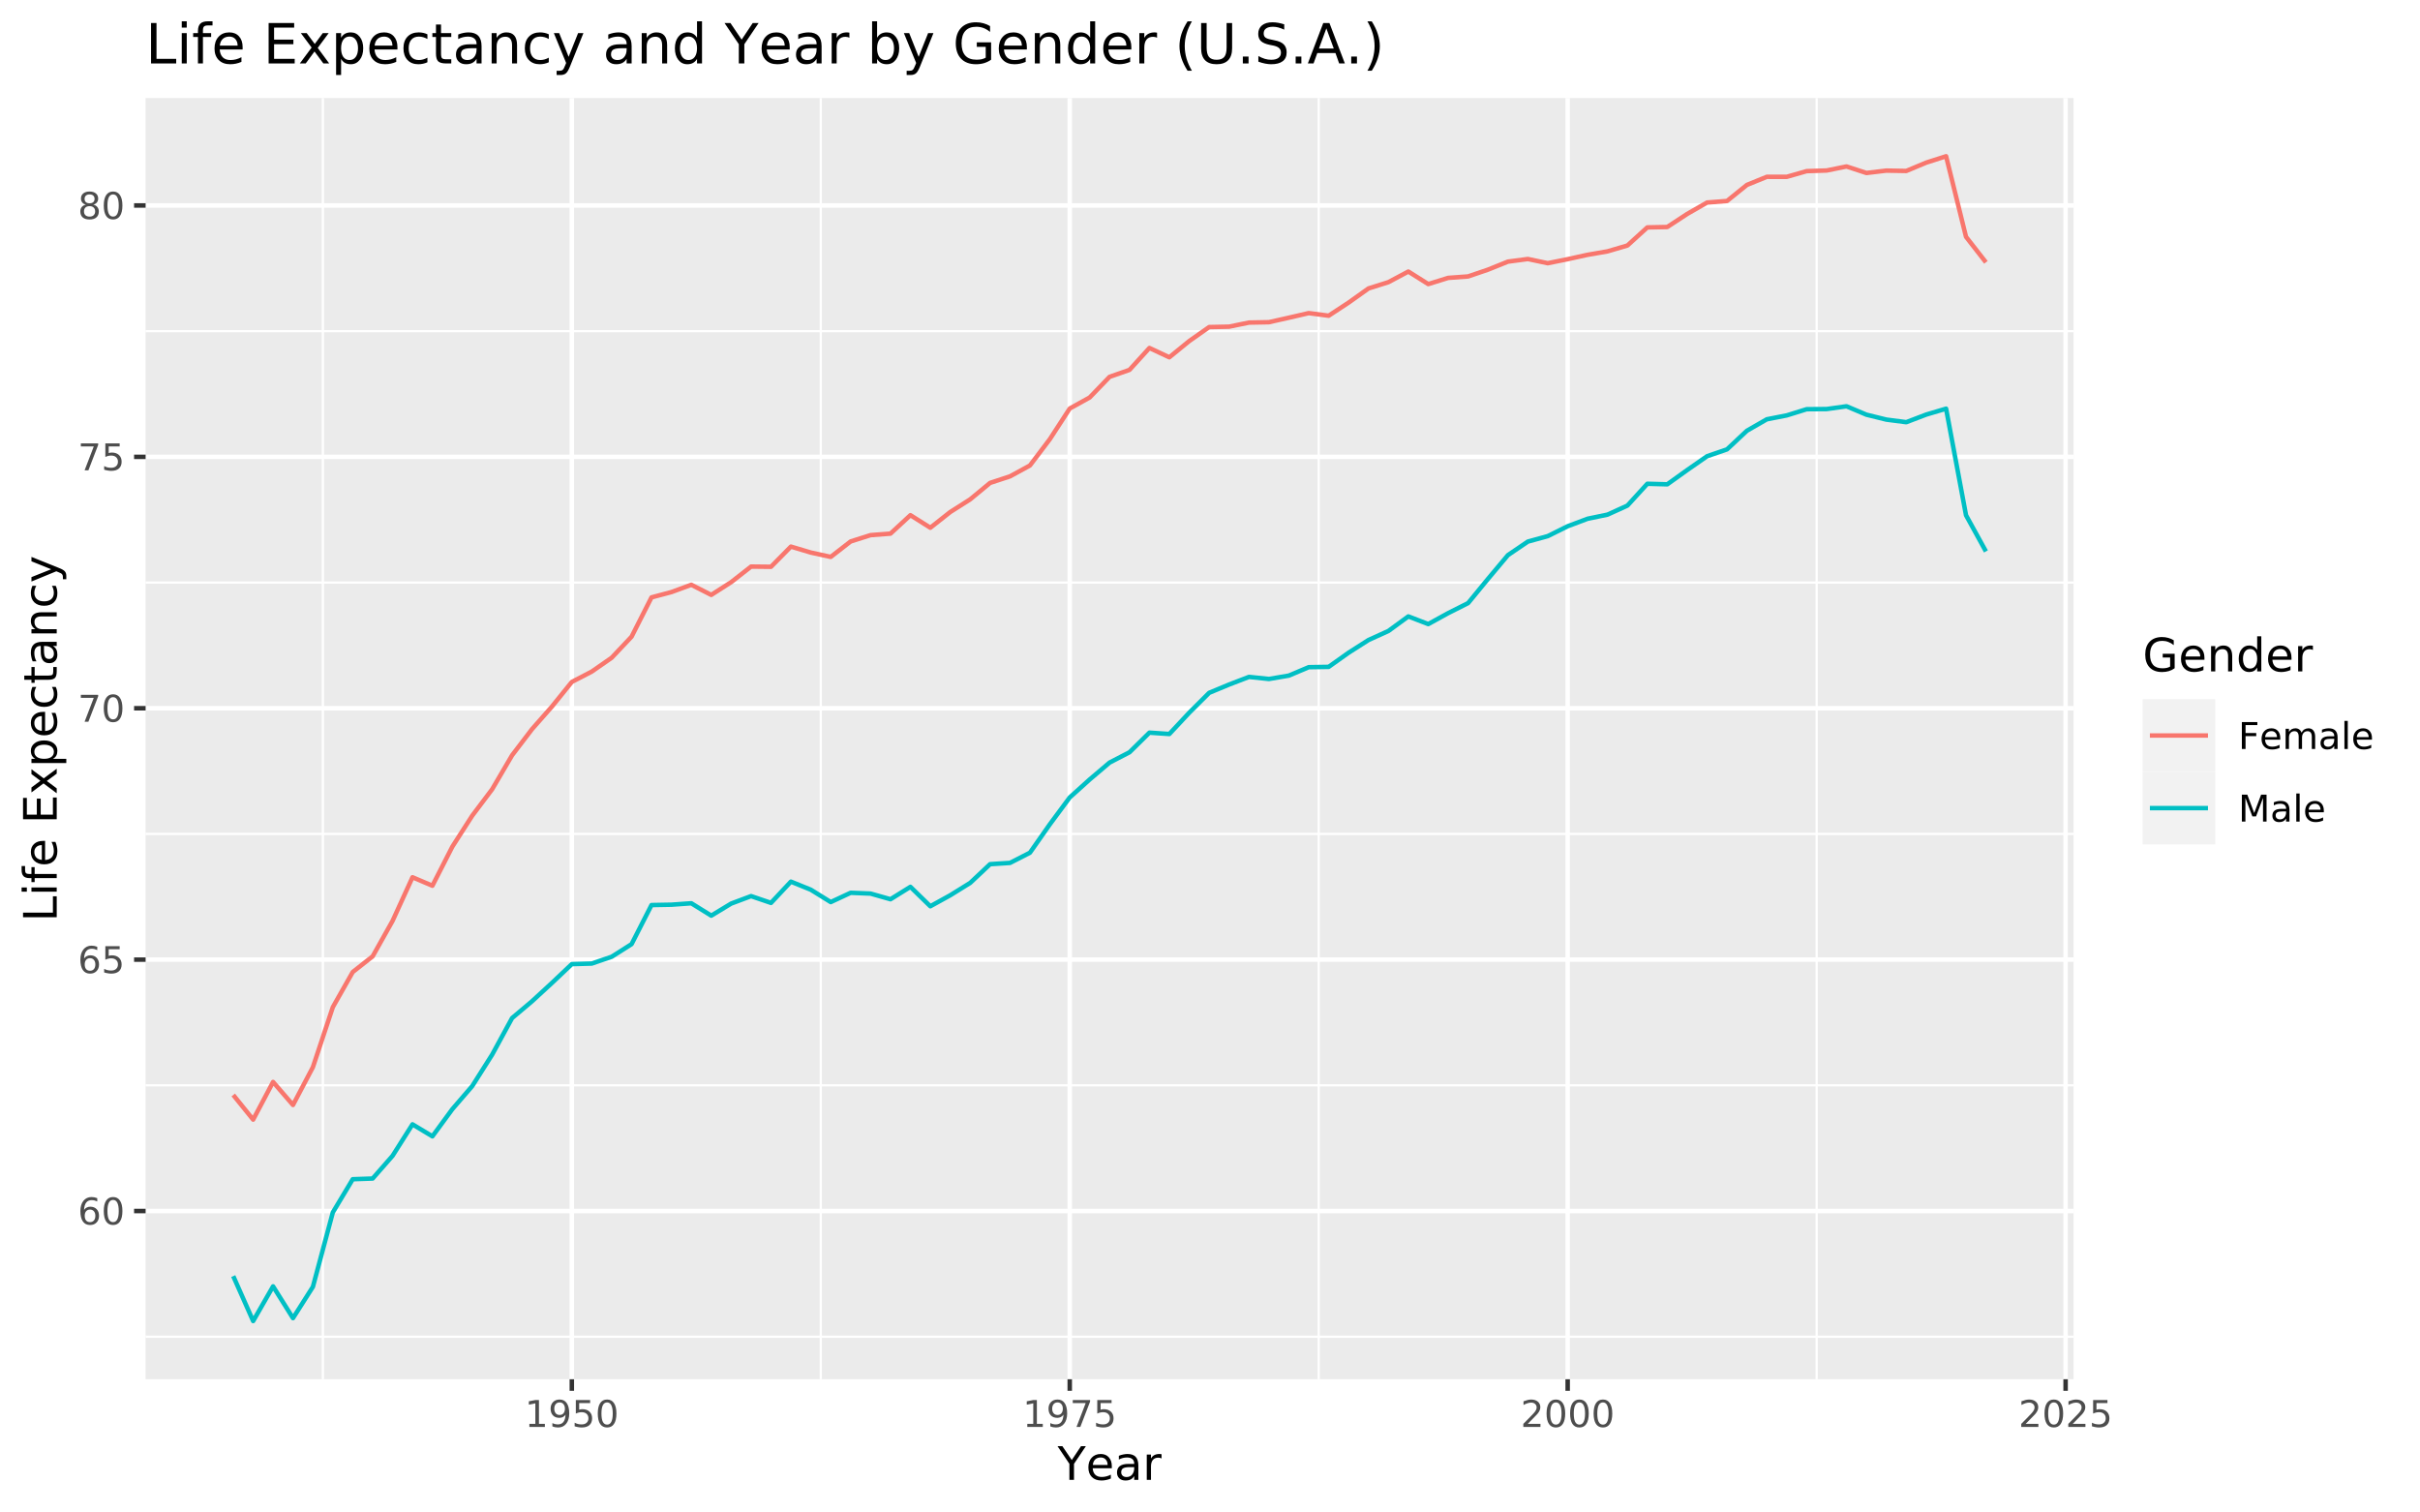<?xml version="1.0" encoding="UTF-8"?>
<svg xmlns="http://www.w3.org/2000/svg" xmlns:xlink="http://www.w3.org/1999/xlink" width="576pt" height="360pt" viewBox="0 0 576 360" version="1.1">
<defs>
<g>
<symbol overflow="visible" id="glyph0-0">
<path style="stroke:none;" d="M 0.438 1.562 L 0.438 -6.203 L 4.844 -6.203 L 4.844 1.562 Z M 0.938 1.062 L 4.344 1.062 L 4.344 -5.703 L 0.938 -5.703 Z M 0.938 1.062 "/>
</symbol>
<symbol overflow="visible" id="glyph0-1">
<path style="stroke:none;" d="M 2.906 -3.547 C 2.508 -3.547 2.195 -3.41 1.969 -3.141 C 1.75 -2.879 1.641 -2.52 1.641 -2.062 C 1.641 -1.594 1.75 -1.223 1.969 -0.953 C 2.195 -0.691 2.508 -0.562 2.906 -0.562 C 3.289 -0.562 3.598 -0.691 3.828 -0.953 C 4.055 -1.223 4.172 -1.594 4.172 -2.062 C 4.172 -2.52 4.055 -2.879 3.828 -3.141 C 3.598 -3.41 3.289 -3.547 2.906 -3.547 Z M 4.625 -6.266 L 4.625 -5.484 C 4.406 -5.586 4.188 -5.664 3.969 -5.719 C 3.75 -5.77 3.531 -5.797 3.312 -5.797 C 2.738 -5.797 2.301 -5.602 2 -5.219 C 1.695 -4.832 1.523 -4.25 1.484 -3.469 C 1.648 -3.719 1.859 -3.906 2.109 -4.031 C 2.367 -4.164 2.648 -4.234 2.953 -4.234 C 3.598 -4.234 4.109 -4.035 4.484 -3.641 C 4.859 -3.254 5.047 -2.727 5.047 -2.062 C 5.047 -1.395 4.848 -0.863 4.453 -0.469 C 4.066 -0.07 3.551 0.125 2.906 0.125 C 2.164 0.125 1.598 -0.156 1.203 -0.719 C 0.805 -1.289 0.609 -2.117 0.609 -3.203 C 0.609 -4.211 0.848 -5.02 1.328 -5.625 C 1.816 -6.227 2.461 -6.531 3.266 -6.531 C 3.484 -6.531 3.703 -6.508 3.922 -6.469 C 4.148 -6.426 4.383 -6.359 4.625 -6.266 Z M 4.625 -6.266 "/>
</symbol>
<symbol overflow="visible" id="glyph0-2">
<path style="stroke:none;" d="M 2.797 -5.844 C 2.348 -5.844 2.008 -5.617 1.781 -5.172 C 1.562 -4.734 1.453 -4.078 1.453 -3.203 C 1.453 -2.316 1.562 -1.656 1.781 -1.219 C 2.008 -0.781 2.348 -0.562 2.797 -0.562 C 3.242 -0.562 3.578 -0.781 3.797 -1.219 C 4.023 -1.656 4.141 -2.316 4.141 -3.203 C 4.141 -4.078 4.023 -4.734 3.797 -5.172 C 3.578 -5.617 3.242 -5.844 2.797 -5.844 Z M 2.797 -6.531 C 3.516 -6.531 4.062 -6.242 4.438 -5.672 C 4.82 -5.109 5.016 -4.285 5.016 -3.203 C 5.016 -2.117 4.82 -1.289 4.438 -0.719 C 4.062 -0.156 3.516 0.125 2.797 0.125 C 2.078 0.125 1.523 -0.156 1.141 -0.719 C 0.766 -1.289 0.578 -2.117 0.578 -3.203 C 0.578 -4.285 0.766 -5.109 1.141 -5.672 C 1.523 -6.242 2.078 -6.531 2.797 -6.531 Z M 2.797 -6.531 "/>
</symbol>
<symbol overflow="visible" id="glyph0-3">
<path style="stroke:none;" d="M 0.953 -6.406 L 4.359 -6.406 L 4.359 -5.688 L 1.75 -5.688 L 1.75 -4.109 C 1.875 -4.148 2 -4.18 2.125 -4.203 C 2.25 -4.223 2.375 -4.234 2.5 -4.234 C 3.219 -4.234 3.785 -4.035 4.203 -3.641 C 4.617 -3.254 4.828 -2.727 4.828 -2.062 C 4.828 -1.363 4.613 -0.82 4.188 -0.438 C 3.758 -0.062 3.148 0.125 2.359 0.125 C 2.098 0.125 1.828 0.098 1.547 0.047 C 1.266 0.004 0.973 -0.062 0.672 -0.156 L 0.672 -1.016 C 0.93 -0.879 1.195 -0.773 1.469 -0.703 C 1.75 -0.641 2.039 -0.609 2.344 -0.609 C 2.844 -0.609 3.234 -0.738 3.516 -1 C 3.805 -1.258 3.953 -1.613 3.953 -2.062 C 3.953 -2.508 3.805 -2.863 3.516 -3.125 C 3.234 -3.383 2.844 -3.516 2.344 -3.516 C 2.113 -3.516 1.883 -3.488 1.656 -3.438 C 1.426 -3.383 1.191 -3.301 0.953 -3.188 Z M 0.953 -6.406 "/>
</symbol>
<symbol overflow="visible" id="glyph0-4">
<path style="stroke:none;" d="M 0.719 -6.406 L 4.844 -6.406 L 4.844 -6.047 L 2.516 0 L 1.609 0 L 3.797 -5.688 L 0.719 -5.688 Z M 0.719 -6.406 "/>
</symbol>
<symbol overflow="visible" id="glyph0-5">
<path style="stroke:none;" d="M 2.797 -3.047 C 2.379 -3.047 2.051 -2.938 1.812 -2.719 C 1.582 -2.5 1.469 -2.191 1.469 -1.797 C 1.469 -1.41 1.582 -1.109 1.812 -0.891 C 2.051 -0.672 2.379 -0.562 2.797 -0.562 C 3.211 -0.562 3.535 -0.672 3.766 -0.891 C 4.004 -1.117 4.125 -1.422 4.125 -1.797 C 4.125 -2.191 4.004 -2.5 3.766 -2.719 C 3.535 -2.938 3.211 -3.047 2.797 -3.047 Z M 1.922 -3.422 C 1.555 -3.504 1.27 -3.672 1.062 -3.922 C 0.852 -4.18 0.75 -4.492 0.75 -4.859 C 0.75 -5.379 0.93 -5.785 1.297 -6.078 C 1.66 -6.379 2.16 -6.531 2.797 -6.531 C 3.43 -6.531 3.93 -6.379 4.297 -6.078 C 4.66 -5.785 4.844 -5.379 4.844 -4.859 C 4.844 -4.492 4.738 -4.18 4.531 -3.922 C 4.32 -3.672 4.035 -3.504 3.672 -3.422 C 4.086 -3.316 4.41 -3.125 4.641 -2.844 C 4.879 -2.562 5 -2.211 5 -1.797 C 5 -1.18 4.805 -0.707 4.422 -0.375 C 4.047 -0.039 3.504 0.125 2.797 0.125 C 2.086 0.125 1.539 -0.039 1.156 -0.375 C 0.781 -0.707 0.594 -1.18 0.594 -1.797 C 0.594 -2.211 0.707 -2.562 0.938 -2.844 C 1.176 -3.125 1.504 -3.316 1.922 -3.422 Z M 1.609 -4.781 C 1.609 -4.445 1.711 -4.188 1.922 -4 C 2.129 -3.82 2.422 -3.734 2.797 -3.734 C 3.172 -3.734 3.461 -3.82 3.672 -4 C 3.879 -4.188 3.984 -4.445 3.984 -4.781 C 3.984 -5.113 3.879 -5.375 3.672 -5.562 C 3.461 -5.75 3.172 -5.844 2.797 -5.844 C 2.422 -5.844 2.129 -5.75 1.922 -5.562 C 1.711 -5.375 1.609 -5.113 1.609 -4.781 Z M 1.609 -4.781 "/>
</symbol>
<symbol overflow="visible" id="glyph0-6">
<path style="stroke:none;" d="M 1.094 -0.734 L 2.516 -0.734 L 2.516 -5.625 L 0.969 -5.312 L 0.969 -6.109 L 2.5 -6.406 L 3.375 -6.406 L 3.375 -0.734 L 4.781 -0.734 L 4.781 0 L 1.094 0 Z M 1.094 -0.734 "/>
</symbol>
<symbol overflow="visible" id="glyph0-7">
<path style="stroke:none;" d="M 0.969 -0.141 L 0.969 -0.922 C 1.188 -0.816 1.406 -0.738 1.625 -0.688 C 1.852 -0.633 2.07 -0.609 2.281 -0.609 C 2.852 -0.609 3.289 -0.801 3.594 -1.188 C 3.895 -1.57 4.066 -2.156 4.109 -2.938 C 3.941 -2.688 3.727 -2.492 3.469 -2.359 C 3.219 -2.234 2.941 -2.172 2.641 -2.172 C 1.992 -2.172 1.484 -2.363 1.109 -2.75 C 0.734 -3.145 0.547 -3.676 0.547 -4.344 C 0.547 -5 0.738 -5.523 1.125 -5.922 C 1.52 -6.328 2.039 -6.531 2.688 -6.531 C 3.438 -6.531 4.004 -6.242 4.391 -5.672 C 4.785 -5.109 4.984 -4.285 4.984 -3.203 C 4.984 -2.191 4.742 -1.383 4.266 -0.781 C 3.785 -0.176 3.141 0.125 2.328 0.125 C 2.109 0.125 1.883 0.102 1.656 0.062 C 1.438 0.02 1.207 -0.047 0.969 -0.141 Z M 2.688 -2.859 C 3.082 -2.859 3.391 -2.988 3.609 -3.25 C 3.836 -3.52 3.953 -3.883 3.953 -4.344 C 3.953 -4.801 3.836 -5.164 3.609 -5.438 C 3.391 -5.707 3.082 -5.844 2.688 -5.844 C 2.301 -5.844 1.992 -5.707 1.766 -5.438 C 1.535 -5.164 1.422 -4.801 1.422 -4.344 C 1.422 -3.883 1.535 -3.52 1.766 -3.25 C 1.992 -2.988 2.301 -2.859 2.688 -2.859 Z M 2.688 -2.859 "/>
</symbol>
<symbol overflow="visible" id="glyph0-8">
<path style="stroke:none;" d="M 1.688 -0.734 L 4.719 -0.734 L 4.719 0 L 0.641 0 L 0.641 -0.734 C 0.973 -1.066 1.422 -1.52 1.984 -2.094 C 2.555 -2.676 2.914 -3.051 3.062 -3.219 C 3.344 -3.531 3.535 -3.789 3.641 -4 C 3.754 -4.219 3.812 -4.43 3.812 -4.641 C 3.812 -4.984 3.691 -5.258 3.453 -5.469 C 3.211 -5.688 2.898 -5.797 2.516 -5.797 C 2.242 -5.797 1.957 -5.75 1.656 -5.656 C 1.352 -5.562 1.031 -5.422 0.688 -5.234 L 0.688 -6.109 C 1.039 -6.242 1.367 -6.348 1.672 -6.422 C 1.973 -6.492 2.25 -6.531 2.5 -6.531 C 3.164 -6.531 3.695 -6.363 4.094 -6.031 C 4.488 -5.695 4.688 -5.254 4.688 -4.703 C 4.688 -4.43 4.633 -4.176 4.531 -3.938 C 4.438 -3.707 4.258 -3.43 4 -3.109 C 3.926 -3.023 3.695 -2.785 3.312 -2.391 C 2.926 -1.992 2.383 -1.441 1.688 -0.734 Z M 1.688 -0.734 "/>
</symbol>
<symbol overflow="visible" id="glyph0-9">
<path style="stroke:none;" d="M 0.859 -6.406 L 4.547 -6.406 L 4.547 -5.688 L 1.734 -5.688 L 1.734 -3.797 L 4.281 -3.797 L 4.281 -3.062 L 1.734 -3.062 L 1.734 0 L 0.859 0 Z M 0.859 -6.406 "/>
</symbol>
<symbol overflow="visible" id="glyph0-10">
<path style="stroke:none;" d="M 4.938 -2.609 L 4.938 -2.219 L 1.312 -2.219 C 1.344 -1.676 1.504 -1.258 1.797 -0.969 C 2.086 -0.688 2.5 -0.547 3.031 -0.547 C 3.332 -0.547 3.625 -0.582 3.906 -0.656 C 4.195 -0.727 4.484 -0.844 4.766 -1 L 4.766 -0.25 C 4.473 -0.125 4.176 -0.031 3.875 0.031 C 3.582 0.094 3.285 0.125 2.984 0.125 C 2.211 0.125 1.602 -0.098 1.156 -0.547 C 0.707 -0.992 0.484 -1.598 0.484 -2.359 C 0.484 -3.148 0.695 -3.773 1.125 -4.234 C 1.551 -4.691 2.125 -4.922 2.844 -4.922 C 3.488 -4.922 4 -4.711 4.375 -4.297 C 4.75 -3.879 4.938 -3.316 4.938 -2.609 Z M 4.156 -2.828 C 4.145 -3.266 4.02 -3.609 3.781 -3.859 C 3.551 -4.117 3.242 -4.25 2.859 -4.25 C 2.41 -4.25 2.051 -4.125 1.781 -3.875 C 1.52 -3.633 1.367 -3.285 1.328 -2.828 Z M 4.156 -2.828 "/>
</symbol>
<symbol overflow="visible" id="glyph0-11">
<path style="stroke:none;" d="M 4.578 -3.891 C 4.773 -4.242 5.008 -4.504 5.281 -4.672 C 5.562 -4.836 5.883 -4.922 6.25 -4.922 C 6.75 -4.922 7.133 -4.742 7.406 -4.391 C 7.688 -4.047 7.828 -3.551 7.828 -2.906 L 7.828 0 L 7.031 0 L 7.031 -2.875 C 7.031 -3.332 6.945 -3.672 6.781 -3.891 C 6.613 -4.117 6.363 -4.234 6.031 -4.234 C 5.625 -4.234 5.301 -4.098 5.062 -3.828 C 4.82 -3.555 4.703 -3.188 4.703 -2.719 L 4.703 0 L 3.906 0 L 3.906 -2.875 C 3.906 -3.344 3.82 -3.688 3.656 -3.906 C 3.5 -4.125 3.25 -4.234 2.906 -4.234 C 2.508 -4.234 2.191 -4.098 1.953 -3.828 C 1.711 -3.555 1.594 -3.188 1.594 -2.719 L 1.594 0 L 0.797 0 L 0.797 -4.812 L 1.594 -4.812 L 1.594 -4.062 C 1.77 -4.352 1.984 -4.566 2.234 -4.703 C 2.492 -4.848 2.797 -4.922 3.141 -4.922 C 3.484 -4.922 3.781 -4.832 4.031 -4.656 C 4.281 -4.477 4.461 -4.223 4.578 -3.891 Z M 4.578 -3.891 "/>
</symbol>
<symbol overflow="visible" id="glyph0-12">
<path style="stroke:none;" d="M 3.016 -2.422 C 2.379 -2.422 1.938 -2.348 1.688 -2.203 C 1.438 -2.055 1.312 -1.805 1.312 -1.453 C 1.312 -1.172 1.406 -0.945 1.594 -0.781 C 1.781 -0.613 2.031 -0.531 2.344 -0.531 C 2.781 -0.531 3.129 -0.688 3.391 -1 C 3.66 -1.312 3.797 -1.723 3.797 -2.234 L 3.797 -2.422 Z M 4.594 -2.75 L 4.594 0 L 3.797 0 L 3.797 -0.734 C 3.617 -0.441 3.395 -0.223 3.125 -0.078 C 2.852 0.055 2.523 0.125 2.141 0.125 C 1.648 0.125 1.258 -0.008 0.969 -0.281 C 0.676 -0.562 0.531 -0.938 0.531 -1.406 C 0.531 -1.945 0.707 -2.352 1.062 -2.625 C 1.426 -2.895 1.969 -3.031 2.688 -3.031 L 3.797 -3.031 L 3.797 -3.109 C 3.797 -3.473 3.676 -3.754 3.438 -3.953 C 3.195 -4.148 2.863 -4.25 2.438 -4.25 C 2.156 -4.25 1.883 -4.219 1.625 -4.156 C 1.363 -4.094 1.113 -3.992 0.875 -3.859 L 0.875 -4.594 C 1.164 -4.707 1.445 -4.789 1.719 -4.844 C 1.988 -4.895 2.254 -4.922 2.516 -4.922 C 3.211 -4.922 3.734 -4.738 4.078 -4.375 C 4.422 -4.02 4.594 -3.477 4.594 -2.75 Z M 4.594 -2.75 "/>
</symbol>
<symbol overflow="visible" id="glyph0-13">
<path style="stroke:none;" d="M 0.828 -6.688 L 1.625 -6.688 L 1.625 0 L 0.828 0 Z M 0.828 -6.688 "/>
</symbol>
<symbol overflow="visible" id="glyph0-14">
<path style="stroke:none;" d="M 0.859 -6.406 L 2.156 -6.406 L 3.797 -2.047 L 5.438 -6.406 L 6.734 -6.406 L 6.734 0 L 5.891 0 L 5.891 -5.625 L 4.234 -1.234 L 3.359 -1.234 L 1.703 -5.625 L 1.703 0 L 0.859 0 Z M 0.859 -6.406 "/>
</symbol>
<symbol overflow="visible" id="glyph1-0">
<path style="stroke:none;" d="M 0.547 1.938 L 0.547 -7.75 L 6.047 -7.75 L 6.047 1.938 Z M 1.172 1.328 L 5.438 1.328 L 5.438 -7.141 L 1.172 -7.141 Z M 1.172 1.328 "/>
</symbol>
<symbol overflow="visible" id="glyph1-1">
<path style="stroke:none;" d="M -0.016 -8.016 L 1.141 -8.016 L 3.375 -4.719 L 5.578 -8.016 L 6.734 -8.016 L 3.906 -3.812 L 3.906 0 L 2.812 0 L 2.812 -3.812 Z M -0.016 -8.016 "/>
</symbol>
<symbol overflow="visible" id="glyph1-2">
<path style="stroke:none;" d="M 6.188 -3.25 L 6.188 -2.766 L 1.641 -2.766 C 1.68 -2.086 1.883 -1.57 2.25 -1.219 C 2.613 -0.863 3.125 -0.688 3.781 -0.688 C 4.164 -0.688 4.535 -0.734 4.891 -0.828 C 5.242 -0.922 5.598 -1.055 5.953 -1.234 L 5.953 -0.312 C 5.598 -0.156 5.234 -0.039 4.859 0.031 C 4.484 0.113 4.109 0.156 3.734 0.156 C 2.766 0.156 2 -0.117 1.438 -0.672 C 0.883 -1.234 0.609 -1.992 0.609 -2.953 C 0.609 -3.93 0.875 -4.707 1.406 -5.281 C 1.938 -5.863 2.656 -6.156 3.562 -6.156 C 4.363 -6.156 5 -5.895 5.469 -5.375 C 5.945 -4.852 6.188 -4.145 6.188 -3.25 Z M 5.188 -3.547 C 5.188 -4.086 5.035 -4.52 4.734 -4.844 C 4.441 -5.164 4.051 -5.328 3.562 -5.328 C 3.008 -5.328 2.566 -5.172 2.234 -4.859 C 1.91 -4.547 1.723 -4.109 1.672 -3.547 Z M 5.188 -3.547 "/>
</symbol>
<symbol overflow="visible" id="glyph1-3">
<path style="stroke:none;" d="M 3.766 -3.031 C 2.973 -3.031 2.422 -2.938 2.109 -2.75 C 1.805 -2.562 1.656 -2.25 1.656 -1.812 C 1.656 -1.469 1.77 -1.191 2 -0.984 C 2.227 -0.773 2.539 -0.672 2.938 -0.672 C 3.488 -0.672 3.926 -0.863 4.25 -1.25 C 4.582 -1.645 4.75 -2.16 4.75 -2.797 L 4.75 -3.031 Z M 5.734 -3.438 L 5.734 0 L 4.75 0 L 4.75 -0.906 C 4.531 -0.539 4.25 -0.27 3.906 -0.094 C 3.57 0.07 3.16 0.156 2.672 0.156 C 2.055 0.156 1.566 -0.016 1.203 -0.359 C 0.836 -0.703 0.656 -1.164 0.656 -1.75 C 0.656 -2.426 0.879 -2.938 1.328 -3.281 C 1.785 -3.625 2.469 -3.797 3.375 -3.797 L 4.75 -3.797 L 4.75 -3.891 C 4.75 -4.348 4.598 -4.703 4.297 -4.953 C 4.004 -5.203 3.586 -5.328 3.047 -5.328 C 2.703 -5.328 2.363 -5.285 2.031 -5.203 C 1.707 -5.117 1.395 -4.992 1.094 -4.828 L 1.094 -5.734 C 1.457 -5.879 1.812 -5.984 2.156 -6.047 C 2.5 -6.117 2.828 -6.156 3.141 -6.156 C 4.016 -6.156 4.664 -5.93 5.094 -5.484 C 5.52 -5.035 5.734 -4.352 5.734 -3.438 Z M 5.734 -3.438 "/>
</symbol>
<symbol overflow="visible" id="glyph1-4">
<path style="stroke:none;" d="M 4.516 -5.094 C 4.41 -5.156 4.289 -5.203 4.156 -5.234 C 4.031 -5.266 3.891 -5.281 3.734 -5.281 C 3.172 -5.281 2.738 -5.098 2.438 -4.734 C 2.145 -4.367 2 -3.848 2 -3.172 L 2 0 L 1 0 L 1 -6.016 L 2 -6.016 L 2 -5.078 C 2.195 -5.441 2.461 -5.711 2.797 -5.891 C 3.129 -6.066 3.535 -6.156 4.016 -6.156 C 4.086 -6.156 4.16 -6.148 4.234 -6.141 C 4.316 -6.141 4.41 -6.129 4.516 -6.109 Z M 4.516 -5.094 "/>
</symbol>
<symbol overflow="visible" id="glyph1-5">
<path style="stroke:none;" d="M 6.547 -1.141 L 6.547 -3.297 L 4.781 -3.297 L 4.781 -4.188 L 7.625 -4.188 L 7.625 -0.75 C 7.207 -0.445 6.742 -0.219 6.234 -0.062 C 5.734 0.082 5.195 0.156 4.625 0.156 C 3.363 0.156 2.379 -0.207 1.672 -0.938 C 0.973 -1.676 0.625 -2.695 0.625 -4 C 0.625 -5.312 0.973 -6.332 1.672 -7.062 C 2.379 -7.801 3.363 -8.172 4.625 -8.172 C 5.145 -8.172 5.641 -8.102 6.109 -7.969 C 6.578 -7.844 7.008 -7.656 7.406 -7.406 L 7.406 -6.25 C 7.008 -6.582 6.582 -6.832 6.125 -7 C 5.676 -7.176 5.203 -7.266 4.703 -7.266 C 3.723 -7.266 2.988 -6.988 2.5 -6.438 C 2.008 -5.895 1.766 -5.082 1.766 -4 C 1.766 -2.914 2.008 -2.098 2.5 -1.547 C 2.988 -1.004 3.723 -0.734 4.703 -0.734 C 5.086 -0.734 5.43 -0.766 5.734 -0.828 C 6.035 -0.898 6.305 -1.004 6.547 -1.141 Z M 6.547 -1.141 "/>
</symbol>
<symbol overflow="visible" id="glyph1-6">
<path style="stroke:none;" d="M 6.031 -3.625 L 6.031 0 L 5.047 0 L 5.047 -3.594 C 5.047 -4.164 4.938 -4.594 4.719 -4.875 C 4.5 -5.156 4.164 -5.297 3.719 -5.297 C 3.188 -5.297 2.766 -5.125 2.453 -4.781 C 2.148 -4.445 2 -3.988 2 -3.406 L 2 0 L 1 0 L 1 -6.016 L 2 -6.016 L 2 -5.078 C 2.227 -5.441 2.504 -5.711 2.828 -5.891 C 3.148 -6.066 3.52 -6.156 3.938 -6.156 C 4.625 -6.156 5.145 -5.941 5.5 -5.516 C 5.852 -5.086 6.031 -4.457 6.031 -3.625 Z M 6.031 -3.625 "/>
</symbol>
<symbol overflow="visible" id="glyph1-7">
<path style="stroke:none;" d="M 5 -5.109 L 5 -8.359 L 5.984 -8.359 L 5.984 0 L 5 0 L 5 -0.906 C 4.789 -0.539 4.523 -0.27 4.203 -0.094 C 3.891 0.07 3.508 0.156 3.062 0.156 C 2.344 0.156 1.754 -0.129 1.297 -0.703 C 0.836 -1.285 0.609 -2.051 0.609 -3 C 0.609 -3.945 0.836 -4.707 1.297 -5.281 C 1.754 -5.863 2.344 -6.156 3.062 -6.156 C 3.508 -6.156 3.891 -6.066 4.203 -5.891 C 4.523 -5.723 4.789 -5.461 5 -5.109 Z M 1.625 -3 C 1.625 -2.27 1.773 -1.695 2.078 -1.281 C 2.379 -0.875 2.789 -0.672 3.312 -0.672 C 3.832 -0.672 4.242 -0.875 4.547 -1.281 C 4.848 -1.695 5 -2.27 5 -3 C 5 -3.727 4.848 -4.297 4.547 -4.703 C 4.242 -5.117 3.832 -5.328 3.312 -5.328 C 2.789 -5.328 2.379 -5.117 2.078 -4.703 C 1.773 -4.297 1.625 -3.727 1.625 -3 Z M 1.625 -3 "/>
</symbol>
<symbol overflow="visible" id="glyph2-0">
<path style="stroke:none;" d="M 1.938 -0.547 L -7.75 -0.547 L -7.75 -6.047 L 1.938 -6.047 Z M 1.328 -1.172 L 1.328 -5.438 L -7.141 -5.438 L -7.141 -1.172 Z M 1.328 -1.172 "/>
</symbol>
<symbol overflow="visible" id="glyph2-1">
<path style="stroke:none;" d="M -8.016 -1.078 L -8.016 -2.172 L -0.906 -2.172 L -0.906 -6.062 L 0 -6.062 L 0 -1.078 Z M -8.016 -1.078 "/>
</symbol>
<symbol overflow="visible" id="glyph2-2">
<path style="stroke:none;" d="M -6.016 -1.031 L -6.016 -2.031 L 0 -2.031 L 0 -1.031 Z M -8.359 -1.031 L -8.359 -2.031 L -7.109 -2.031 L -7.109 -1.031 Z M -8.359 -1.031 "/>
</symbol>
<symbol overflow="visible" id="glyph2-3">
<path style="stroke:none;" d="M -8.359 -4.078 L -7.531 -4.078 L -7.531 -3.141 C -7.531 -2.785 -7.457 -2.535 -7.312 -2.391 C -7.176 -2.254 -6.922 -2.188 -6.547 -2.188 L -6.016 -2.188 L -6.016 -3.812 L -5.25 -3.812 L -5.25 -2.188 L 0 -2.188 L 0 -1.203 L -5.25 -1.203 L -5.25 -0.25 L -6.016 -0.25 L -6.016 -1.203 L -6.438 -1.203 C -7.102 -1.203 -7.586 -1.352 -7.891 -1.656 C -8.203 -1.969 -8.359 -2.461 -8.359 -3.141 Z M -8.359 -4.078 "/>
</symbol>
<symbol overflow="visible" id="glyph2-4">
<path style="stroke:none;" d="M -3.25 -6.188 L -2.766 -6.188 L -2.766 -1.641 C -2.086 -1.68 -1.57 -1.883 -1.219 -2.25 C -0.863 -2.613 -0.688 -3.125 -0.688 -3.781 C -0.688 -4.164 -0.734 -4.535 -0.828 -4.891 C -0.922 -5.242 -1.055 -5.598 -1.234 -5.953 L -0.312 -5.953 C -0.156 -5.598 -0.039 -5.234 0.031 -4.859 C 0.113 -4.484 0.156 -4.109 0.156 -3.734 C 0.156 -2.766 -0.117 -2 -0.672 -1.438 C -1.234 -0.883 -1.992 -0.609 -2.953 -0.609 C -3.93 -0.609 -4.707 -0.875 -5.281 -1.406 C -5.863 -1.938 -6.156 -2.656 -6.156 -3.562 C -6.156 -4.363 -5.895 -5 -5.375 -5.469 C -4.852 -5.945 -4.145 -6.188 -3.25 -6.188 Z M -3.547 -5.188 C -4.086 -5.188 -4.52 -5.035 -4.844 -4.734 C -5.164 -4.441 -5.328 -4.051 -5.328 -3.562 C -5.328 -3.008 -5.172 -2.566 -4.859 -2.234 C -4.547 -1.91 -4.109 -1.723 -3.547 -1.672 Z M -3.547 -5.188 "/>
</symbol>
<symbol overflow="visible" id="glyph2-5">
<path style="stroke:none;" d=""/>
</symbol>
<symbol overflow="visible" id="glyph2-6">
<path style="stroke:none;" d="M -8.016 -1.078 L -8.016 -6.156 L -7.109 -6.156 L -7.109 -2.172 L -4.734 -2.172 L -4.734 -5.984 L -3.812 -5.984 L -3.812 -2.172 L -0.906 -2.172 L -0.906 -6.25 L 0 -6.25 L 0 -1.078 Z M -8.016 -1.078 "/>
</symbol>
<symbol overflow="visible" id="glyph2-7">
<path style="stroke:none;" d="M -6.016 -6.031 L -3.094 -3.859 L 0 -6.156 L 0 -4.984 L -2.359 -3.234 L 0 -1.484 L 0 -0.312 L -3.141 -2.656 L -6.016 -0.516 L -6.016 -1.688 L -3.875 -3.281 L -6.016 -4.875 Z M -6.016 -6.031 "/>
</symbol>
<symbol overflow="visible" id="glyph2-8">
<path style="stroke:none;" d="M -0.906 -2 L 2.281 -2 L 2.281 -1 L -6.016 -1 L -6.016 -2 L -5.109 -2 C -5.461 -2.195 -5.723 -2.453 -5.891 -2.766 C -6.066 -3.086 -6.156 -3.473 -6.156 -3.922 C -6.156 -4.648 -5.863 -5.238 -5.281 -5.688 C -4.707 -6.145 -3.945 -6.375 -3 -6.375 C -2.051 -6.375 -1.285 -6.145 -0.703 -5.688 C -0.129 -5.238 0.156 -4.648 0.156 -3.922 C 0.156 -3.473 0.07 -3.086 -0.094 -2.766 C -0.27 -2.453 -0.539 -2.195 -0.906 -2 Z M -3 -5.359 C -3.727 -5.359 -4.297 -5.207 -4.703 -4.906 C -5.117 -4.602 -5.328 -4.191 -5.328 -3.672 C -5.328 -3.148 -5.117 -2.738 -4.703 -2.438 C -4.297 -2.145 -3.727 -2 -3 -2 C -2.27 -2 -1.695 -2.145 -1.281 -2.438 C -0.875 -2.738 -0.672 -3.148 -0.672 -3.672 C -0.672 -4.191 -0.875 -4.602 -1.281 -4.906 C -1.695 -5.207 -2.27 -5.359 -3 -5.359 Z M -3 -5.359 "/>
</symbol>
<symbol overflow="visible" id="glyph2-9">
<path style="stroke:none;" d="M -5.781 -5.359 L -4.859 -5.359 C -5.016 -5.086 -5.129 -4.812 -5.203 -4.531 C -5.285 -4.25 -5.328 -3.961 -5.328 -3.672 C -5.328 -3.035 -5.125 -2.539 -4.719 -2.188 C -4.312 -1.832 -3.738 -1.656 -3 -1.656 C -2.27 -1.656 -1.703 -1.832 -1.297 -2.188 C -0.891 -2.539 -0.688 -3.035 -0.688 -3.672 C -0.688 -3.961 -0.723 -4.25 -0.797 -4.531 C -0.867 -4.812 -0.984 -5.086 -1.141 -5.359 L -0.234 -5.359 C -0.098 -5.086 0 -4.801 0.062 -4.5 C 0.125 -4.207 0.156 -3.895 0.156 -3.562 C 0.156 -2.656 -0.125 -1.938 -0.688 -1.406 C -1.258 -0.875 -2.031 -0.609 -3 -0.609 C -3.977 -0.609 -4.75 -0.875 -5.312 -1.406 C -5.875 -1.945 -6.156 -2.688 -6.156 -3.625 C -6.156 -3.938 -6.125 -4.234 -6.062 -4.516 C -6 -4.805 -5.906 -5.086 -5.781 -5.359 Z M -5.781 -5.359 "/>
</symbol>
<symbol overflow="visible" id="glyph2-10">
<path style="stroke:none;" d="M -7.719 -2.016 L -6.016 -2.016 L -6.016 -4.047 L -5.25 -4.047 L -5.25 -2.016 L -1.984 -2.016 C -1.492 -2.016 -1.176 -2.082 -1.031 -2.219 C -0.895 -2.352 -0.828 -2.625 -0.828 -3.031 L -0.828 -4.047 L 0 -4.047 L 0 -3.031 C 0 -2.27 -0.141 -1.742 -0.422 -1.453 C -0.711 -1.16 -1.234 -1.016 -1.984 -1.016 L -5.25 -1.016 L -5.25 -0.297 L -6.016 -0.297 L -6.016 -1.016 L -7.719 -1.016 Z M -7.719 -2.016 "/>
</symbol>
<symbol overflow="visible" id="glyph2-11">
<path style="stroke:none;" d="M -3.031 -3.766 C -3.031 -2.973 -2.938 -2.422 -2.75 -2.109 C -2.562 -1.805 -2.25 -1.656 -1.812 -1.656 C -1.469 -1.656 -1.191 -1.77 -0.984 -2 C -0.773 -2.227 -0.672 -2.539 -0.672 -2.938 C -0.672 -3.488 -0.863 -3.926 -1.25 -4.25 C -1.645 -4.582 -2.16 -4.75 -2.797 -4.75 L -3.031 -4.75 Z M -3.438 -5.734 L 0 -5.734 L 0 -4.75 L -0.906 -4.75 C -0.539 -4.531 -0.27 -4.25 -0.094 -3.906 C 0.07 -3.57 0.156 -3.16 0.156 -2.672 C 0.156 -2.055 -0.016 -1.566 -0.359 -1.203 C -0.703 -0.836 -1.164 -0.656 -1.75 -0.656 C -2.426 -0.656 -2.938 -0.879 -3.281 -1.328 C -3.625 -1.785 -3.797 -2.469 -3.797 -3.375 L -3.797 -4.75 L -3.891 -4.75 C -4.348 -4.75 -4.703 -4.598 -4.953 -4.297 C -5.203 -4.004 -5.328 -3.586 -5.328 -3.047 C -5.328 -2.703 -5.285 -2.363 -5.203 -2.031 C -5.117 -1.707 -4.992 -1.395 -4.828 -1.094 L -5.734 -1.094 C -5.879 -1.457 -5.984 -1.812 -6.047 -2.156 C -6.117 -2.5 -6.156 -2.828 -6.156 -3.141 C -6.156 -4.016 -5.93 -4.664 -5.484 -5.094 C -5.035 -5.52 -4.352 -5.734 -3.438 -5.734 Z M -3.438 -5.734 "/>
</symbol>
<symbol overflow="visible" id="glyph2-12">
<path style="stroke:none;" d="M -3.625 -6.031 L 0 -6.031 L 0 -5.047 L -3.594 -5.047 C -4.164 -5.047 -4.594 -4.938 -4.875 -4.719 C -5.156 -4.5 -5.297 -4.164 -5.297 -3.719 C -5.297 -3.188 -5.125 -2.766 -4.781 -2.453 C -4.445 -2.148 -3.988 -2 -3.406 -2 L 0 -2 L 0 -1 L -6.016 -1 L -6.016 -2 L -5.078 -2 C -5.441 -2.227 -5.711 -2.504 -5.891 -2.828 C -6.066 -3.148 -6.156 -3.52 -6.156 -3.938 C -6.156 -4.625 -5.941 -5.145 -5.516 -5.5 C -5.086 -5.852 -4.457 -6.031 -3.625 -6.031 Z M -3.625 -6.031 "/>
</symbol>
<symbol overflow="visible" id="glyph2-13">
<path style="stroke:none;" d="M 0.562 -3.547 C 1.281 -3.266 1.742 -2.988 1.953 -2.719 C 2.172 -2.457 2.281 -2.102 2.281 -1.656 L 2.281 -0.875 L 1.469 -0.875 L 1.469 -1.453 C 1.469 -1.723 1.398 -1.93 1.266 -2.078 C 1.141 -2.234 0.836 -2.398 0.359 -2.578 L -0.094 -2.766 L -6.016 -0.328 L -6.016 -1.375 L -1.312 -3.25 L -6.016 -5.141 L -6.016 -6.188 Z M 0.562 -3.547 "/>
</symbol>
<symbol overflow="visible" id="glyph3-0">
<path style="stroke:none;" d="M 0.656 2.328 L 0.656 -9.312 L 7.266 -9.312 L 7.266 2.328 Z M 1.406 1.594 L 6.531 1.594 L 6.531 -8.562 L 1.406 -8.562 Z M 1.406 1.594 "/>
</symbol>
<symbol overflow="visible" id="glyph3-1">
<path style="stroke:none;" d="M 1.297 -9.625 L 2.594 -9.625 L 2.594 -1.094 L 7.281 -1.094 L 7.281 0 L 1.297 0 Z M 1.297 -9.625 "/>
</symbol>
<symbol overflow="visible" id="glyph3-2">
<path style="stroke:none;" d="M 1.25 -7.219 L 2.438 -7.219 L 2.438 0 L 1.25 0 Z M 1.25 -10.031 L 2.438 -10.031 L 2.438 -8.531 L 1.25 -8.531 Z M 1.25 -10.031 "/>
</symbol>
<symbol overflow="visible" id="glyph3-3">
<path style="stroke:none;" d="M 4.906 -10.031 L 4.906 -9.047 L 3.766 -9.047 C 3.336 -9.047 3.039 -8.957 2.875 -8.781 C 2.707 -8.613 2.625 -8.305 2.625 -7.859 L 2.625 -7.219 L 4.578 -7.219 L 4.578 -6.297 L 2.625 -6.297 L 2.625 0 L 1.438 0 L 1.438 -6.297 L 0.297 -6.297 L 0.297 -7.219 L 1.438 -7.219 L 1.438 -7.719 C 1.438 -8.52 1.625 -9.102 2 -9.469 C 2.375 -9.844 2.969 -10.031 3.781 -10.031 Z M 4.906 -10.031 "/>
</symbol>
<symbol overflow="visible" id="glyph3-4">
<path style="stroke:none;" d="M 7.422 -3.906 L 7.422 -3.328 L 1.969 -3.328 C 2.02 -2.516 2.266 -1.891 2.703 -1.453 C 3.141 -1.023 3.754 -0.812 4.547 -0.812 C 5.004 -0.812 5.445 -0.867 5.875 -0.984 C 6.301 -1.098 6.723 -1.266 7.141 -1.484 L 7.141 -0.375 C 6.711 -0.188 6.273 -0.047 5.828 0.047 C 5.379 0.141 4.926 0.188 4.469 0.188 C 3.32 0.188 2.41 -0.145 1.734 -0.812 C 1.066 -1.488 0.734 -2.398 0.734 -3.547 C 0.734 -4.723 1.051 -5.656 1.688 -6.344 C 2.32 -7.039 3.18 -7.391 4.266 -7.391 C 5.234 -7.391 6 -7.078 6.562 -6.453 C 7.133 -5.828 7.422 -4.977 7.422 -3.906 Z M 6.234 -4.25 C 6.223 -4.906 6.039 -5.426 5.688 -5.812 C 5.332 -6.195 4.863 -6.391 4.281 -6.391 C 3.613 -6.391 3.082 -6.203 2.688 -5.828 C 2.289 -5.453 2.062 -4.926 2 -4.25 Z M 6.234 -4.25 "/>
</symbol>
<symbol overflow="visible" id="glyph3-5">
<path style="stroke:none;" d=""/>
</symbol>
<symbol overflow="visible" id="glyph3-6">
<path style="stroke:none;" d="M 1.297 -9.625 L 7.375 -9.625 L 7.375 -8.531 L 2.594 -8.531 L 2.594 -5.672 L 7.188 -5.672 L 7.188 -4.578 L 2.594 -4.578 L 2.594 -1.094 L 7.5 -1.094 L 7.5 0 L 1.297 0 Z M 1.297 -9.625 "/>
</symbol>
<symbol overflow="visible" id="glyph3-7">
<path style="stroke:none;" d="M 7.25 -7.219 L 4.641 -3.703 L 7.375 0 L 5.984 0 L 3.875 -2.844 L 1.781 0 L 0.375 0 L 3.188 -3.781 L 0.625 -7.219 L 2.016 -7.219 L 3.938 -4.641 L 5.844 -7.219 Z M 7.25 -7.219 "/>
</symbol>
<symbol overflow="visible" id="glyph3-8">
<path style="stroke:none;" d="M 2.391 -1.078 L 2.391 2.75 L 1.203 2.75 L 1.203 -7.219 L 2.391 -7.219 L 2.391 -6.125 C 2.641 -6.551 2.953 -6.867 3.328 -7.078 C 3.711 -7.285 4.172 -7.391 4.703 -7.391 C 5.578 -7.391 6.285 -7.039 6.828 -6.344 C 7.379 -5.656 7.656 -4.742 7.656 -3.609 C 7.656 -2.473 7.379 -1.555 6.828 -0.859 C 6.285 -0.16 5.578 0.188 4.703 0.188 C 4.172 0.188 3.711 0.082 3.328 -0.125 C 2.953 -0.332 2.641 -0.648 2.391 -1.078 Z M 6.422 -3.609 C 6.422 -4.473 6.238 -5.156 5.875 -5.656 C 5.52 -6.156 5.031 -6.406 4.406 -6.406 C 3.781 -6.406 3.285 -6.156 2.922 -5.656 C 2.566 -5.156 2.391 -4.473 2.391 -3.609 C 2.391 -2.734 2.566 -2.047 2.922 -1.547 C 3.285 -1.055 3.781 -0.812 4.406 -0.812 C 5.031 -0.812 5.52 -1.055 5.875 -1.547 C 6.238 -2.047 6.422 -2.734 6.422 -3.609 Z M 6.422 -3.609 "/>
</symbol>
<symbol overflow="visible" id="glyph3-9">
<path style="stroke:none;" d="M 6.438 -6.938 L 6.438 -5.828 C 6.102 -6.016 5.766 -6.156 5.422 -6.25 C 5.086 -6.344 4.75 -6.391 4.406 -6.391 C 3.633 -6.391 3.035 -6.145 2.609 -5.656 C 2.191 -5.164 1.984 -4.484 1.984 -3.609 C 1.984 -2.723 2.191 -2.035 2.609 -1.547 C 3.035 -1.055 3.633 -0.812 4.406 -0.812 C 4.75 -0.812 5.086 -0.859 5.422 -0.953 C 5.766 -1.047 6.102 -1.188 6.438 -1.375 L 6.438 -0.281 C 6.102 -0.125 5.758 -0.008 5.406 0.062 C 5.051 0.145 4.676 0.188 4.281 0.188 C 3.195 0.188 2.332 -0.148 1.688 -0.828 C 1.051 -1.516 0.734 -2.441 0.734 -3.609 C 0.734 -4.785 1.055 -5.707 1.703 -6.375 C 2.348 -7.051 3.234 -7.391 4.359 -7.391 C 4.723 -7.391 5.078 -7.352 5.422 -7.281 C 5.773 -7.207 6.113 -7.094 6.438 -6.938 Z M 6.438 -6.938 "/>
</symbol>
<symbol overflow="visible" id="glyph3-10">
<path style="stroke:none;" d="M 2.422 -9.266 L 2.422 -7.219 L 4.859 -7.219 L 4.859 -6.297 L 2.422 -6.297 L 2.422 -2.375 C 2.422 -1.789 2.5 -1.414 2.656 -1.25 C 2.82 -1.082 3.148 -1 3.641 -1 L 4.859 -1 L 4.859 0 L 3.641 0 C 2.723 0 2.086 -0.172 1.734 -0.516 C 1.391 -0.859 1.219 -1.477 1.219 -2.375 L 1.219 -6.297 L 0.359 -6.297 L 0.359 -7.219 L 1.219 -7.219 L 1.219 -9.266 Z M 2.422 -9.266 "/>
</symbol>
<symbol overflow="visible" id="glyph3-11">
<path style="stroke:none;" d="M 4.531 -3.625 C 3.57 -3.625 2.906 -3.516 2.531 -3.297 C 2.164 -3.078 1.984 -2.703 1.984 -2.172 C 1.984 -1.754 2.117 -1.422 2.391 -1.172 C 2.672 -0.93 3.051 -0.812 3.531 -0.812 C 4.188 -0.812 4.711 -1.039 5.109 -1.5 C 5.504 -1.969 5.703 -2.586 5.703 -3.359 L 5.703 -3.625 Z M 6.891 -4.125 L 6.891 0 L 5.703 0 L 5.703 -1.094 C 5.43 -0.656 5.094 -0.332 4.688 -0.125 C 4.289 0.082 3.797 0.188 3.203 0.188 C 2.473 0.188 1.891 -0.02 1.453 -0.438 C 1.016 -0.852 0.797 -1.41 0.797 -2.109 C 0.797 -2.91 1.066 -3.52 1.609 -3.938 C 2.148 -4.352 2.961 -4.562 4.047 -4.562 L 5.703 -4.562 L 5.703 -4.672 C 5.703 -5.223 5.52 -5.645 5.156 -5.938 C 4.801 -6.238 4.301 -6.391 3.656 -6.391 C 3.238 -6.391 2.832 -6.336 2.438 -6.234 C 2.051 -6.141 1.68 -5.992 1.328 -5.797 L 1.328 -6.891 C 1.754 -7.055 2.172 -7.18 2.578 -7.266 C 2.992 -7.348 3.395 -7.391 3.781 -7.391 C 4.82 -7.391 5.598 -7.117 6.109 -6.578 C 6.629 -6.035 6.891 -5.219 6.891 -4.125 Z M 6.891 -4.125 "/>
</symbol>
<symbol overflow="visible" id="glyph3-12">
<path style="stroke:none;" d="M 7.25 -4.359 L 7.25 0 L 6.062 0 L 6.062 -4.312 C 6.062 -5 5.926 -5.508 5.656 -5.844 C 5.395 -6.188 5 -6.359 4.469 -6.359 C 3.82 -6.359 3.312 -6.156 2.938 -5.75 C 2.57 -5.344 2.391 -4.785 2.391 -4.078 L 2.391 0 L 1.203 0 L 1.203 -7.219 L 2.391 -7.219 L 2.391 -6.094 C 2.672 -6.531 3.004 -6.852 3.391 -7.062 C 3.773 -7.281 4.219 -7.391 4.719 -7.391 C 5.551 -7.391 6.18 -7.133 6.609 -6.625 C 7.035 -6.113 7.25 -5.359 7.25 -4.359 Z M 7.25 -4.359 "/>
</symbol>
<symbol overflow="visible" id="glyph3-13">
<path style="stroke:none;" d="M 4.25 0.672 C 3.914 1.523 3.586 2.082 3.266 2.344 C 2.953 2.613 2.523 2.75 1.984 2.75 L 1.047 2.75 L 1.047 1.75 L 1.734 1.75 C 2.066 1.75 2.32 1.672 2.5 1.516 C 2.676 1.367 2.875 1.004 3.094 0.422 L 3.312 -0.109 L 0.391 -7.219 L 1.656 -7.219 L 3.906 -1.578 L 6.156 -7.219 L 7.422 -7.219 Z M 4.25 0.672 "/>
</symbol>
<symbol overflow="visible" id="glyph3-14">
<path style="stroke:none;" d="M 6 -6.125 L 6 -10.031 L 7.188 -10.031 L 7.188 0 L 6 0 L 6 -1.078 C 5.75 -0.648 5.43 -0.332 5.047 -0.125 C 4.672 0.082 4.219 0.188 3.688 0.188 C 2.812 0.188 2.098 -0.16 1.547 -0.859 C 1.004 -1.555 0.734 -2.473 0.734 -3.609 C 0.734 -4.742 1.004 -5.656 1.547 -6.344 C 2.098 -7.039 2.812 -7.391 3.688 -7.391 C 4.219 -7.391 4.672 -7.285 5.047 -7.078 C 5.43 -6.867 5.75 -6.551 6 -6.125 Z M 1.953 -3.609 C 1.953 -2.734 2.129 -2.047 2.484 -1.547 C 2.848 -1.055 3.344 -0.812 3.969 -0.812 C 4.594 -0.812 5.086 -1.055 5.453 -1.547 C 5.816 -2.047 6 -2.734 6 -3.609 C 6 -4.473 5.816 -5.156 5.453 -5.656 C 5.086 -6.156 4.594 -6.406 3.969 -6.406 C 3.344 -6.406 2.848 -6.156 2.484 -5.656 C 2.129 -5.156 1.953 -4.473 1.953 -3.609 Z M 1.953 -3.609 "/>
</symbol>
<symbol overflow="visible" id="glyph3-15">
<path style="stroke:none;" d="M -0.031 -9.625 L 1.375 -9.625 L 4.047 -5.672 L 6.688 -9.625 L 8.094 -9.625 L 4.688 -4.578 L 4.688 0 L 3.375 0 L 3.375 -4.578 Z M -0.031 -9.625 "/>
</symbol>
<symbol overflow="visible" id="glyph3-16">
<path style="stroke:none;" d="M 5.422 -6.109 C 5.297 -6.191 5.148 -6.25 4.984 -6.281 C 4.828 -6.32 4.656 -6.344 4.469 -6.344 C 3.801 -6.344 3.285 -6.125 2.922 -5.688 C 2.566 -5.25 2.391 -4.617 2.391 -3.797 L 2.391 0 L 1.203 0 L 1.203 -7.219 L 2.391 -7.219 L 2.391 -6.094 C 2.641 -6.531 2.961 -6.852 3.359 -7.062 C 3.766 -7.281 4.254 -7.391 4.828 -7.391 C 4.898 -7.391 4.984 -7.383 5.078 -7.375 C 5.18 -7.363 5.297 -7.348 5.422 -7.328 Z M 5.422 -6.109 "/>
</symbol>
<symbol overflow="visible" id="glyph3-17">
<path style="stroke:none;" d="M 6.422 -3.609 C 6.422 -4.473 6.238 -5.156 5.875 -5.656 C 5.52 -6.156 5.031 -6.406 4.406 -6.406 C 3.781 -6.406 3.285 -6.156 2.922 -5.656 C 2.566 -5.156 2.391 -4.473 2.391 -3.609 C 2.391 -2.734 2.566 -2.047 2.922 -1.547 C 3.285 -1.055 3.781 -0.812 4.406 -0.812 C 5.031 -0.812 5.52 -1.055 5.875 -1.547 C 6.238 -2.047 6.422 -2.734 6.422 -3.609 Z M 2.391 -6.125 C 2.641 -6.551 2.953 -6.867 3.328 -7.078 C 3.711 -7.285 4.172 -7.391 4.703 -7.391 C 5.578 -7.391 6.285 -7.039 6.828 -6.344 C 7.379 -5.656 7.656 -4.742 7.656 -3.609 C 7.656 -2.473 7.379 -1.555 6.828 -0.859 C 6.285 -0.16 5.578 0.188 4.703 0.188 C 4.172 0.188 3.711 0.082 3.328 -0.125 C 2.953 -0.332 2.641 -0.648 2.391 -1.078 L 2.391 0 L 1.203 0 L 1.203 -10.031 L 2.391 -10.031 Z M 2.391 -6.125 "/>
</symbol>
<symbol overflow="visible" id="glyph3-18">
<path style="stroke:none;" d="M 7.859 -1.375 L 7.859 -3.953 L 5.734 -3.953 L 5.734 -5.031 L 9.141 -5.031 L 9.141 -0.891 C 8.641 -0.535 8.086 -0.266 7.484 -0.078 C 6.879 0.098 6.234 0.188 5.547 0.188 C 4.035 0.188 2.852 -0.25 2 -1.125 C 1.156 -2.008 0.734 -3.234 0.734 -4.797 C 0.734 -6.367 1.156 -7.594 2 -8.469 C 2.852 -9.352 4.035 -9.797 5.547 -9.797 C 6.172 -9.797 6.766 -9.719 7.328 -9.562 C 7.898 -9.406 8.422 -9.18 8.891 -8.891 L 8.891 -7.5 C 8.41 -7.906 7.898 -8.211 7.359 -8.422 C 6.816 -8.629 6.25 -8.734 5.656 -8.734 C 4.477 -8.734 3.594 -8.398 3 -7.734 C 2.406 -7.078 2.109 -6.098 2.109 -4.797 C 2.109 -3.504 2.406 -2.531 3 -1.875 C 3.594 -1.219 4.477 -0.891 5.656 -0.891 C 6.113 -0.891 6.52 -0.926 6.875 -1 C 7.238 -1.082 7.566 -1.207 7.859 -1.375 Z M 7.859 -1.375 "/>
</symbol>
<symbol overflow="visible" id="glyph3-19">
<path style="stroke:none;" d="M 4.094 -10.016 C 3.52 -9.023 3.094 -8.047 2.812 -7.078 C 2.531 -6.117 2.391 -5.141 2.391 -4.141 C 2.391 -3.148 2.531 -2.164 2.812 -1.188 C 3.094 -0.219 3.52 0.754 4.094 1.734 L 3.062 1.734 C 2.414 0.723 1.93 -0.266 1.609 -1.234 C 1.297 -2.211 1.141 -3.18 1.141 -4.141 C 1.141 -5.098 1.297 -6.062 1.609 -7.031 C 1.93 -8.008 2.414 -9.004 3.062 -10.016 Z M 4.094 -10.016 "/>
</symbol>
<symbol overflow="visible" id="glyph3-20">
<path style="stroke:none;" d="M 1.141 -9.625 L 2.453 -9.625 L 2.453 -3.781 C 2.453 -2.75 2.641 -2.004 3.016 -1.547 C 3.391 -1.098 3.992 -0.875 4.828 -0.875 C 5.66 -0.875 6.266 -1.098 6.641 -1.547 C 7.016 -2.004 7.203 -2.75 7.203 -3.781 L 7.203 -9.625 L 8.516 -9.625 L 8.516 -3.609 C 8.516 -2.359 8.203 -1.41 7.578 -0.766 C 6.961 -0.129 6.047 0.188 4.828 0.188 C 3.617 0.188 2.703 -0.129 2.078 -0.766 C 1.453 -1.41 1.141 -2.359 1.141 -3.609 Z M 1.141 -9.625 "/>
</symbol>
<symbol overflow="visible" id="glyph3-21">
<path style="stroke:none;" d="M 1.406 -1.641 L 2.766 -1.641 L 2.766 0 L 1.406 0 Z M 1.406 -1.641 "/>
</symbol>
<symbol overflow="visible" id="glyph3-22">
<path style="stroke:none;" d="M 7.062 -9.312 L 7.062 -8.047 C 6.57 -8.273 6.109 -8.445 5.672 -8.562 C 5.234 -8.676 4.805 -8.734 4.391 -8.734 C 3.68 -8.734 3.133 -8.598 2.75 -8.328 C 2.363 -8.055 2.172 -7.664 2.172 -7.156 C 2.172 -6.727 2.301 -6.406 2.562 -6.188 C 2.82 -5.969 3.305 -5.797 4.016 -5.672 L 4.797 -5.5 C 5.773 -5.32 6.492 -5 6.953 -4.531 C 7.41 -4.062 7.641 -3.438 7.641 -2.656 C 7.641 -1.719 7.328 -1.008 6.703 -0.531 C 6.078 -0.051 5.16 0.188 3.953 0.188 C 3.504 0.188 3.02 0.133 2.5 0.031 C 1.988 -0.07 1.457 -0.223 0.906 -0.422 L 0.906 -1.766 C 1.438 -1.473 1.953 -1.25 2.453 -1.094 C 2.961 -0.945 3.461 -0.875 3.953 -0.875 C 4.703 -0.875 5.273 -1.02 5.672 -1.312 C 6.078 -1.602 6.281 -2.02 6.281 -2.562 C 6.281 -3.031 6.133 -3.395 5.844 -3.656 C 5.562 -3.926 5.086 -4.129 4.422 -4.266 L 3.625 -4.422 C 2.656 -4.617 1.953 -4.922 1.516 -5.328 C 1.086 -5.742 0.875 -6.316 0.875 -7.047 C 0.875 -7.898 1.172 -8.57 1.766 -9.062 C 2.367 -9.551 3.195 -9.797 4.25 -9.797 C 4.695 -9.797 5.156 -9.754 5.625 -9.672 C 6.094 -9.586 6.57 -9.469 7.062 -9.312 Z M 7.062 -9.312 "/>
</symbol>
<symbol overflow="visible" id="glyph3-23">
<path style="stroke:none;" d="M 4.516 -8.344 L 2.75 -3.547 L 6.281 -3.547 Z M 3.781 -9.625 L 5.25 -9.625 L 8.922 0 L 7.562 0 L 6.688 -2.469 L 2.359 -2.469 L 1.469 0 L 0.109 0 Z M 3.781 -9.625 "/>
</symbol>
<symbol overflow="visible" id="glyph3-24">
<path style="stroke:none;" d="M 1.062 -10.016 L 2.094 -10.016 C 2.738 -9.004 3.219 -8.008 3.531 -7.031 C 3.852 -6.062 4.016 -5.098 4.016 -4.141 C 4.016 -3.18 3.852 -2.211 3.531 -1.234 C 3.219 -0.266 2.738 0.723 2.094 1.734 L 1.062 1.734 C 1.633 0.754 2.062 -0.219 2.344 -1.188 C 2.625 -2.164 2.766 -3.148 2.766 -4.141 C 2.766 -5.141 2.625 -6.117 2.344 -7.078 C 2.062 -8.047 1.633 -9.023 1.062 -10.016 Z M 1.062 -10.016 "/>
</symbol>
</g>
<clipPath id="clip1">
  <path d="M 34.656 23.328 L 493.543 23.328 L 493.543 328.297 L 34.656 328.297 Z M 34.656 23.328 "/>
</clipPath>
<clipPath id="clip2">
  <path d="M 34.656 317 L 493.543 317 L 493.543 319 L 34.656 319 Z M 34.656 317 "/>
</clipPath>
<clipPath id="clip3">
  <path d="M 34.656 258 L 493.543 258 L 493.543 259 L 34.656 259 Z M 34.656 258 "/>
</clipPath>
<clipPath id="clip4">
  <path d="M 34.656 198 L 493.543 198 L 493.543 199 L 34.656 199 Z M 34.656 198 "/>
</clipPath>
<clipPath id="clip5">
  <path d="M 34.656 138 L 493.543 138 L 493.543 139 L 34.656 139 Z M 34.656 138 "/>
</clipPath>
<clipPath id="clip6">
  <path d="M 34.656 78 L 493.543 78 L 493.543 80 L 34.656 80 Z M 34.656 78 "/>
</clipPath>
<clipPath id="clip7">
  <path d="M 76 23.328 L 78 23.328 L 78 328.297 L 76 328.297 Z M 76 23.328 "/>
</clipPath>
<clipPath id="clip8">
  <path d="M 195 23.328 L 196 23.328 L 196 328.297 L 195 328.297 Z M 195 23.328 "/>
</clipPath>
<clipPath id="clip9">
  <path d="M 313 23.328 L 315 23.328 L 315 328.297 L 313 328.297 Z M 313 23.328 "/>
</clipPath>
<clipPath id="clip10">
  <path d="M 432 23.328 L 433 23.328 L 433 328.297 L 432 328.297 Z M 432 23.328 "/>
</clipPath>
<clipPath id="clip11">
  <path d="M 34.656 287 L 493.543 287 L 493.543 289 L 34.656 289 Z M 34.656 287 "/>
</clipPath>
<clipPath id="clip12">
  <path d="M 34.656 227 L 493.543 227 L 493.543 229 L 34.656 229 Z M 34.656 227 "/>
</clipPath>
<clipPath id="clip13">
  <path d="M 34.656 168 L 493.543 168 L 493.543 170 L 34.656 170 Z M 34.656 168 "/>
</clipPath>
<clipPath id="clip14">
  <path d="M 34.656 108 L 493.543 108 L 493.543 110 L 34.656 110 Z M 34.656 108 "/>
</clipPath>
<clipPath id="clip15">
  <path d="M 34.656 48 L 493.543 48 L 493.543 50 L 34.656 50 Z M 34.656 48 "/>
</clipPath>
<clipPath id="clip16">
  <path d="M 135 23.328 L 137 23.328 L 137 328.297 L 135 328.297 Z M 135 23.328 "/>
</clipPath>
<clipPath id="clip17">
  <path d="M 254 23.328 L 256 23.328 L 256 328.297 L 254 328.297 Z M 254 23.328 "/>
</clipPath>
<clipPath id="clip18">
  <path d="M 372 23.328 L 374 23.328 L 374 328.297 L 372 328.297 Z M 372 23.328 "/>
</clipPath>
<clipPath id="clip19">
  <path d="M 491 23.328 L 493 23.328 L 493 328.297 L 491 328.297 Z M 491 23.328 "/>
</clipPath>
</defs>
<g id="surface3321">
<rect x="0" y="0" width="576" height="360" style="fill:rgb(100%,100%,100%);fill-opacity:1;stroke:none;"/>
<rect x="0" y="0" width="576" height="360" style="fill:rgb(100%,100%,100%);fill-opacity:1;stroke:none;"/>
<path style="fill:none;stroke-width:1.067;stroke-linecap:round;stroke-linejoin:round;stroke:rgb(100%,100%,100%);stroke-opacity:1;stroke-miterlimit:10;" d="M 0 360 L 576 360 L 576 0 L 0 0 Z M 0 360 "/>
<g clip-path="url(#clip1)" clip-rule="nonzero">
<path style=" stroke:none;fill-rule:nonzero;fill:rgb(92.157%,92.157%,92.157%);fill-opacity:1;" d="M 34.656 328.297 L 493.543 328.297 L 493.543 23.328 L 34.656 23.328 Z M 34.656 328.297 "/>
</g>
<g clip-path="url(#clip2)" clip-rule="nonzero">
<path style="fill:none;stroke-width:0.533;stroke-linecap:butt;stroke-linejoin:round;stroke:rgb(100%,100%,100%);stroke-opacity:1;stroke-miterlimit:10;" d="M 34.656 318.156 L 493.543 318.156 "/>
</g>
<g clip-path="url(#clip3)" clip-rule="nonzero">
<path style="fill:none;stroke-width:0.533;stroke-linecap:butt;stroke-linejoin:round;stroke:rgb(100%,100%,100%);stroke-opacity:1;stroke-miterlimit:10;" d="M 34.656 258.324 L 493.543 258.324 "/>
</g>
<g clip-path="url(#clip4)" clip-rule="nonzero">
<path style="fill:none;stroke-width:0.533;stroke-linecap:butt;stroke-linejoin:round;stroke:rgb(100%,100%,100%);stroke-opacity:1;stroke-miterlimit:10;" d="M 34.656 198.492 L 493.543 198.492 "/>
</g>
<g clip-path="url(#clip5)" clip-rule="nonzero">
<path style="fill:none;stroke-width:0.533;stroke-linecap:butt;stroke-linejoin:round;stroke:rgb(100%,100%,100%);stroke-opacity:1;stroke-miterlimit:10;" d="M 34.656 138.66 L 493.543 138.66 "/>
</g>
<g clip-path="url(#clip6)" clip-rule="nonzero">
<path style="fill:none;stroke-width:0.533;stroke-linecap:butt;stroke-linejoin:round;stroke:rgb(100%,100%,100%);stroke-opacity:1;stroke-miterlimit:10;" d="M 34.656 78.828 L 493.543 78.828 "/>
</g>
<g clip-path="url(#clip7)" clip-rule="nonzero">
<path style="fill:none;stroke-width:0.533;stroke-linecap:butt;stroke-linejoin:round;stroke:rgb(100%,100%,100%);stroke-opacity:1;stroke-miterlimit:10;" d="M 76.848 328.297 L 76.848 23.328 "/>
</g>
<g clip-path="url(#clip8)" clip-rule="nonzero">
<path style="fill:none;stroke-width:0.533;stroke-linecap:butt;stroke-linejoin:round;stroke:rgb(100%,100%,100%);stroke-opacity:1;stroke-miterlimit:10;" d="M 195.359 328.297 L 195.359 23.328 "/>
</g>
<g clip-path="url(#clip9)" clip-rule="nonzero">
<path style="fill:none;stroke-width:0.533;stroke-linecap:butt;stroke-linejoin:round;stroke:rgb(100%,100%,100%);stroke-opacity:1;stroke-miterlimit:10;" d="M 313.875 328.297 L 313.875 23.328 "/>
</g>
<g clip-path="url(#clip10)" clip-rule="nonzero">
<path style="fill:none;stroke-width:0.533;stroke-linecap:butt;stroke-linejoin:round;stroke:rgb(100%,100%,100%);stroke-opacity:1;stroke-miterlimit:10;" d="M 432.391 328.297 L 432.391 23.328 "/>
</g>
<g clip-path="url(#clip11)" clip-rule="nonzero">
<path style="fill:none;stroke-width:1.067;stroke-linecap:butt;stroke-linejoin:round;stroke:rgb(100%,100%,100%);stroke-opacity:1;stroke-miterlimit:10;" d="M 34.656 288.242 L 493.543 288.242 "/>
</g>
<g clip-path="url(#clip12)" clip-rule="nonzero">
<path style="fill:none;stroke-width:1.067;stroke-linecap:butt;stroke-linejoin:round;stroke:rgb(100%,100%,100%);stroke-opacity:1;stroke-miterlimit:10;" d="M 34.656 228.41 L 493.543 228.41 "/>
</g>
<g clip-path="url(#clip13)" clip-rule="nonzero">
<path style="fill:none;stroke-width:1.067;stroke-linecap:butt;stroke-linejoin:round;stroke:rgb(100%,100%,100%);stroke-opacity:1;stroke-miterlimit:10;" d="M 34.656 168.574 L 493.543 168.574 "/>
</g>
<g clip-path="url(#clip14)" clip-rule="nonzero">
<path style="fill:none;stroke-width:1.067;stroke-linecap:butt;stroke-linejoin:round;stroke:rgb(100%,100%,100%);stroke-opacity:1;stroke-miterlimit:10;" d="M 34.656 108.742 L 493.543 108.742 "/>
</g>
<g clip-path="url(#clip15)" clip-rule="nonzero">
<path style="fill:none;stroke-width:1.067;stroke-linecap:butt;stroke-linejoin:round;stroke:rgb(100%,100%,100%);stroke-opacity:1;stroke-miterlimit:10;" d="M 34.656 48.91 L 493.543 48.91 "/>
</g>
<g clip-path="url(#clip16)" clip-rule="nonzero">
<path style="fill:none;stroke-width:1.067;stroke-linecap:butt;stroke-linejoin:round;stroke:rgb(100%,100%,100%);stroke-opacity:1;stroke-miterlimit:10;" d="M 136.105 328.297 L 136.105 23.328 "/>
</g>
<g clip-path="url(#clip17)" clip-rule="nonzero">
<path style="fill:none;stroke-width:1.067;stroke-linecap:butt;stroke-linejoin:round;stroke:rgb(100%,100%,100%);stroke-opacity:1;stroke-miterlimit:10;" d="M 254.617 328.297 L 254.617 23.328 "/>
</g>
<g clip-path="url(#clip18)" clip-rule="nonzero">
<path style="fill:none;stroke-width:1.067;stroke-linecap:butt;stroke-linejoin:round;stroke:rgb(100%,100%,100%);stroke-opacity:1;stroke-miterlimit:10;" d="M 373.133 328.297 L 373.133 23.328 "/>
</g>
<g clip-path="url(#clip19)" clip-rule="nonzero">
<path style="fill:none;stroke-width:1.067;stroke-linecap:butt;stroke-linejoin:round;stroke:rgb(100%,100%,100%);stroke-opacity:1;stroke-miterlimit:10;" d="M 491.648 328.297 L 491.648 23.328 "/>
</g>
<path style="fill:none;stroke-width:1.067;stroke-linecap:butt;stroke-linejoin:round;stroke:rgb(97.255%,46.275%,42.745%);stroke-opacity:1;stroke-miterlimit:10;" d="M 55.516 260.625 L 60.254 266.488 L 64.996 257.527 L 69.734 263.004 L 74.477 254 L 79.219 239.719 L 83.957 231.359 L 88.699 227.625 L 93.438 219.184 L 98.18 208.805 L 102.918 210.82 L 107.66 201.535 L 112.402 194.145 L 117.141 187.855 L 121.883 179.773 L 126.621 173.562 L 131.363 168.184 L 136.105 162.316 L 140.844 159.852 L 145.586 156.559 L 150.324 151.543 L 155.066 142.191 L 159.809 140.926 L 164.547 139.188 L 169.289 141.598 L 174.027 138.566 L 178.77 134.855 L 183.508 134.906 L 188.25 130.102 L 192.992 131.52 L 197.73 132.555 L 202.473 128.875 L 207.211 127.371 L 211.953 127.012 L 216.695 122.625 L 221.434 125.609 L 226.176 121.871 L 230.914 118.859 L 235.656 114.941 L 240.398 113.383 L 245.137 110.797 L 249.879 104.531 L 254.617 97.238 L 259.359 94.609 L 264.098 89.695 L 268.84 88.039 L 273.582 82.828 L 278.32 85.039 L 283.062 81.176 L 287.801 77.848 L 292.543 77.75 L 297.285 76.777 L 302.023 76.688 L 306.766 75.621 L 311.504 74.527 L 316.246 75.145 L 320.988 72.031 L 325.727 68.656 L 330.469 67.16 L 335.207 64.633 L 339.949 67.617 L 344.688 66.145 L 349.43 65.797 L 354.172 64.18 L 358.91 62.273 L 363.652 61.648 L 368.391 62.648 L 373.133 61.688 L 377.875 60.648 L 382.613 59.828 L 387.355 58.434 L 392.094 54.125 L 396.836 54.031 L 401.578 50.926 L 406.316 48.203 L 411.059 47.836 L 415.797 44.012 L 420.539 42.082 L 425.281 42.086 L 430.02 40.73 L 434.762 40.582 L 439.5 39.621 L 444.242 41.172 L 448.98 40.605 L 453.723 40.691 L 458.465 38.707 L 463.203 37.191 L 467.945 56.367 L 472.684 62.441 "/>
<path style="fill:none;stroke-width:1.067;stroke-linecap:butt;stroke-linejoin:round;stroke:rgb(0%,74.902%,76.863%);stroke-opacity:1;stroke-miterlimit:10;" d="M 55.516 303.734 L 60.254 314.434 L 64.996 306.18 L 69.734 313.742 L 74.477 306.281 L 79.219 288.57 L 83.957 280.676 L 88.699 280.512 L 93.438 275.102 L 98.18 267.613 L 102.918 270.469 L 107.66 264.004 L 112.402 258.504 L 117.141 251.023 L 121.883 242.32 L 126.621 238.328 L 131.363 233.965 L 136.105 229.477 L 140.844 229.344 L 145.586 227.727 L 150.324 224.723 L 155.066 215.422 L 159.809 215.336 L 164.547 214.996 L 169.289 217.941 L 174.027 215.07 L 178.77 213.293 L 183.508 214.906 L 188.25 209.848 L 192.992 211.77 L 197.73 214.711 L 202.473 212.5 L 207.211 212.691 L 211.953 214.035 L 216.695 211.09 L 221.434 215.707 L 226.176 213.09 L 230.914 210.152 L 235.656 205.691 L 240.398 205.387 L 245.137 202.965 L 249.879 196.199 L 254.617 189.805 L 259.359 185.531 L 264.098 181.512 L 268.84 179.055 L 273.582 174.387 L 278.32 174.707 L 283.062 169.633 L 287.801 164.906 L 292.543 162.934 L 297.285 161.117 L 302.023 161.609 L 306.766 160.805 L 311.504 158.801 L 316.246 158.727 L 320.988 155.359 L 325.727 152.336 L 330.469 150.18 L 335.207 146.719 L 339.949 148.543 L 344.688 145.938 L 349.43 143.551 L 354.172 137.777 L 358.91 132.133 L 363.652 128.91 L 368.391 127.609 L 373.133 125.254 L 377.875 123.473 L 382.613 122.492 L 387.355 120.336 L 392.094 115.148 L 396.836 115.277 L 401.578 111.883 L 406.316 108.586 L 411.059 106.957 L 415.797 102.523 L 420.539 99.797 L 425.281 98.871 L 430.02 97.398 L 434.762 97.363 L 439.5 96.703 L 444.242 98.703 L 448.98 99.871 L 453.723 100.488 L 458.465 98.68 L 463.203 97.273 L 467.945 122.637 L 472.684 131.25 "/>
<g style="fill:rgb(30.196%,30.196%,30.196%);fill-opacity:1;">
  <use xlink:href="#glyph0-1" x="18.523" y="291.449"/>
  <use xlink:href="#glyph0-2" x="24.122" y="291.449"/>
</g>
<g style="fill:rgb(30.196%,30.196%,30.196%);fill-opacity:1;">
  <use xlink:href="#glyph0-1" x="18.523" y="231.617"/>
  <use xlink:href="#glyph0-3" x="24.122" y="231.617"/>
</g>
<g style="fill:rgb(30.196%,30.196%,30.196%);fill-opacity:1;">
  <use xlink:href="#glyph0-4" x="18.523" y="171.785"/>
  <use xlink:href="#glyph0-2" x="24.122" y="171.785"/>
</g>
<g style="fill:rgb(30.196%,30.196%,30.196%);fill-opacity:1;">
  <use xlink:href="#glyph0-4" x="18.523" y="111.949"/>
  <use xlink:href="#glyph0-3" x="24.122" y="111.949"/>
</g>
<g style="fill:rgb(30.196%,30.196%,30.196%);fill-opacity:1;">
  <use xlink:href="#glyph0-5" x="18.523" y="52.117"/>
  <use xlink:href="#glyph0-2" x="24.122" y="52.117"/>
</g>
<path style="fill:none;stroke-width:1.067;stroke-linecap:butt;stroke-linejoin:round;stroke:rgb(20%,20%,20%);stroke-opacity:1;stroke-miterlimit:10;" d="M 31.914 288.242 L 34.656 288.242 "/>
<path style="fill:none;stroke-width:1.067;stroke-linecap:butt;stroke-linejoin:round;stroke:rgb(20%,20%,20%);stroke-opacity:1;stroke-miterlimit:10;" d="M 31.914 228.41 L 34.656 228.41 "/>
<path style="fill:none;stroke-width:1.067;stroke-linecap:butt;stroke-linejoin:round;stroke:rgb(20%,20%,20%);stroke-opacity:1;stroke-miterlimit:10;" d="M 31.914 168.574 L 34.656 168.574 "/>
<path style="fill:none;stroke-width:1.067;stroke-linecap:butt;stroke-linejoin:round;stroke:rgb(20%,20%,20%);stroke-opacity:1;stroke-miterlimit:10;" d="M 31.914 108.742 L 34.656 108.742 "/>
<path style="fill:none;stroke-width:1.067;stroke-linecap:butt;stroke-linejoin:round;stroke:rgb(20%,20%,20%);stroke-opacity:1;stroke-miterlimit:10;" d="M 31.914 48.91 L 34.656 48.91 "/>
<path style="fill:none;stroke-width:1.067;stroke-linecap:butt;stroke-linejoin:round;stroke:rgb(20%,20%,20%);stroke-opacity:1;stroke-miterlimit:10;" d="M 136.105 331.035 L 136.105 328.297 "/>
<path style="fill:none;stroke-width:1.067;stroke-linecap:butt;stroke-linejoin:round;stroke:rgb(20%,20%,20%);stroke-opacity:1;stroke-miterlimit:10;" d="M 254.617 331.035 L 254.617 328.297 "/>
<path style="fill:none;stroke-width:1.067;stroke-linecap:butt;stroke-linejoin:round;stroke:rgb(20%,20%,20%);stroke-opacity:1;stroke-miterlimit:10;" d="M 373.133 331.035 L 373.133 328.297 "/>
<path style="fill:none;stroke-width:1.067;stroke-linecap:butt;stroke-linejoin:round;stroke:rgb(20%,20%,20%);stroke-opacity:1;stroke-miterlimit:10;" d="M 491.648 331.035 L 491.648 328.297 "/>
<g style="fill:rgb(30.196%,30.196%,30.196%);fill-opacity:1;">
  <use xlink:href="#glyph0-6" x="124.906" y="339.645"/>
  <use xlink:href="#glyph0-7" x="130.505" y="339.645"/>
  <use xlink:href="#glyph0-3" x="136.104" y="339.645"/>
  <use xlink:href="#glyph0-2" x="141.703" y="339.645"/>
</g>
<g style="fill:rgb(30.196%,30.196%,30.196%);fill-opacity:1;">
  <use xlink:href="#glyph0-6" x="243.418" y="339.645"/>
  <use xlink:href="#glyph0-7" x="249.017" y="339.645"/>
  <use xlink:href="#glyph0-4" x="254.616" y="339.645"/>
  <use xlink:href="#glyph0-3" x="260.214" y="339.645"/>
</g>
<g style="fill:rgb(30.196%,30.196%,30.196%);fill-opacity:1;">
  <use xlink:href="#glyph0-8" x="361.934" y="339.645"/>
  <use xlink:href="#glyph0-2" x="367.532" y="339.645"/>
  <use xlink:href="#glyph0-2" x="373.131" y="339.645"/>
  <use xlink:href="#glyph0-2" x="378.73" y="339.645"/>
</g>
<g style="fill:rgb(30.196%,30.196%,30.196%);fill-opacity:1;">
  <use xlink:href="#glyph0-8" x="480.449" y="339.645"/>
  <use xlink:href="#glyph0-2" x="486.048" y="339.645"/>
  <use xlink:href="#glyph0-8" x="491.647" y="339.645"/>
  <use xlink:href="#glyph0-3" x="497.246" y="339.645"/>
</g>
<g style="fill:rgb(0%,0%,0%);fill-opacity:1;">
  <use xlink:href="#glyph1-1" x="251.723" y="352.234"/>
  <use xlink:href="#glyph1-2" x="258.442" y="352.234"/>
  <use xlink:href="#glyph1-3" x="265.209" y="352.234"/>
  <use xlink:href="#glyph1-4" x="271.95" y="352.234"/>
</g>
<g style="fill:rgb(0%,0%,0%);fill-opacity:1;">
  <use xlink:href="#glyph2-1" x="13.5" y="219.395"/>
  <use xlink:href="#glyph2-2" x="13.5" y="213.266"/>
  <use xlink:href="#glyph2-3" x="13.5" y="210.21"/>
  <use xlink:href="#glyph2-4" x="13.5" y="206.337"/>
  <use xlink:href="#glyph2-5" x="13.5" y="199.57"/>
  <use xlink:href="#glyph2-6" x="13.5" y="196.073"/>
  <use xlink:href="#glyph2-7" x="13.5" y="189.123"/>
  <use xlink:href="#glyph2-8" x="13.5" y="182.613"/>
  <use xlink:href="#glyph2-4" x="13.5" y="175.631"/>
  <use xlink:href="#glyph2-9" x="13.5" y="168.863"/>
  <use xlink:href="#glyph2-10" x="13.5" y="162.815"/>
  <use xlink:href="#glyph2-11" x="13.5" y="158.502"/>
  <use xlink:href="#glyph2-12" x="13.5" y="151.762"/>
  <use xlink:href="#glyph2-9" x="13.5" y="144.79"/>
  <use xlink:href="#glyph2-13" x="13.5" y="138.742"/>
</g>
<path style=" stroke:none;fill-rule:nonzero;fill:rgb(100%,100%,100%);fill-opacity:1;" d="M 504.504 206.465 L 570.523 206.465 L 570.523 145.16 L 504.504 145.16 Z M 504.504 206.465 "/>
<g style="fill:rgb(0%,0%,0%);fill-opacity:1;">
  <use xlink:href="#glyph1-5" x="509.98" y="159.801"/>
  <use xlink:href="#glyph1-2" x="518.504" y="159.801"/>
  <use xlink:href="#glyph1-6" x="525.272" y="159.801"/>
  <use xlink:href="#glyph1-7" x="532.244" y="159.801"/>
  <use xlink:href="#glyph1-2" x="539.226" y="159.801"/>
  <use xlink:href="#glyph1-4" x="545.994" y="159.801"/>
</g>
<path style=" stroke:none;fill-rule:nonzero;fill:rgb(94.902%,94.902%,94.902%);fill-opacity:1;" d="M 509.98 183.707 L 527.262 183.707 L 527.262 166.426 L 509.98 166.426 Z M 509.98 183.707 "/>
<path style="fill:none;stroke-width:1.067;stroke-linecap:butt;stroke-linejoin:round;stroke:rgb(97.255%,46.275%,42.745%);stroke-opacity:1;stroke-miterlimit:10;" d="M 511.711 175.066 L 525.535 175.066 "/>
<path style=" stroke:none;fill-rule:nonzero;fill:rgb(94.902%,94.902%,94.902%);fill-opacity:1;" d="M 509.98 200.984 L 527.262 200.984 L 527.262 183.703 L 509.98 183.703 Z M 509.98 200.984 "/>
<path style="fill:none;stroke-width:1.067;stroke-linecap:butt;stroke-linejoin:round;stroke:rgb(0%,74.902%,76.863%);stroke-opacity:1;stroke-miterlimit:10;" d="M 511.711 192.344 L 525.535 192.344 "/>
<g style="fill:rgb(0%,0%,0%);fill-opacity:1;">
  <use xlink:href="#glyph0-9" x="532.742" y="178.273"/>
  <use xlink:href="#glyph0-10" x="537.804" y="178.273"/>
  <use xlink:href="#glyph0-11" x="543.218" y="178.273"/>
  <use xlink:href="#glyph0-12" x="551.79" y="178.273"/>
  <use xlink:href="#glyph0-13" x="557.183" y="178.273"/>
  <use xlink:href="#glyph0-10" x="559.628" y="178.273"/>
</g>
<g style="fill:rgb(0%,0%,0%);fill-opacity:1;">
  <use xlink:href="#glyph0-14" x="532.742" y="195.555"/>
  <use xlink:href="#glyph0-12" x="540.335" y="195.555"/>
  <use xlink:href="#glyph0-13" x="545.727" y="195.555"/>
  <use xlink:href="#glyph0-10" x="548.172" y="195.555"/>
</g>
<g style="fill:rgb(0%,0%,0%);fill-opacity:1;">
  <use xlink:href="#glyph3-1" x="34.656" y="15.102"/>
  <use xlink:href="#glyph3-2" x="42.01" y="15.102"/>
  <use xlink:href="#glyph3-3" x="45.678" y="15.102"/>
  <use xlink:href="#glyph3-4" x="50.325" y="15.102"/>
  <use xlink:href="#glyph3-5" x="58.446" y="15.102"/>
  <use xlink:href="#glyph3-6" x="62.642" y="15.102"/>
  <use xlink:href="#glyph3-7" x="70.982" y="15.102"/>
  <use xlink:href="#glyph3-8" x="78.794" y="15.102"/>
  <use xlink:href="#glyph3-4" x="87.173" y="15.102"/>
  <use xlink:href="#glyph3-9" x="95.294" y="15.102"/>
  <use xlink:href="#glyph3-10" x="102.551" y="15.102"/>
  <use xlink:href="#glyph3-11" x="107.727" y="15.102"/>
  <use xlink:href="#glyph3-12" x="115.816" y="15.102"/>
  <use xlink:href="#glyph3-9" x="124.182" y="15.102"/>
  <use xlink:href="#glyph3-13" x="131.439" y="15.102"/>
  <use xlink:href="#glyph3-5" x="139.251" y="15.102"/>
  <use xlink:href="#glyph3-11" x="143.447" y="15.102"/>
  <use xlink:href="#glyph3-12" x="151.536" y="15.102"/>
  <use xlink:href="#glyph3-14" x="159.902" y="15.102"/>
  <use xlink:href="#glyph3-5" x="168.28" y="15.102"/>
  <use xlink:href="#glyph3-15" x="172.476" y="15.102"/>
  <use xlink:href="#glyph3-4" x="180.539" y="15.102"/>
  <use xlink:href="#glyph3-11" x="188.661" y="15.102"/>
  <use xlink:href="#glyph3-16" x="196.749" y="15.102"/>
  <use xlink:href="#glyph3-5" x="202.176" y="15.102"/>
  <use xlink:href="#glyph3-17" x="206.372" y="15.102"/>
  <use xlink:href="#glyph3-13" x="214.751" y="15.102"/>
  <use xlink:href="#glyph3-5" x="222.563" y="15.102"/>
  <use xlink:href="#glyph3-18" x="226.759" y="15.102"/>
  <use xlink:href="#glyph3-4" x="236.988" y="15.102"/>
  <use xlink:href="#glyph3-12" x="245.109" y="15.102"/>
  <use xlink:href="#glyph3-14" x="253.475" y="15.102"/>
  <use xlink:href="#glyph3-4" x="261.854" y="15.102"/>
  <use xlink:href="#glyph3-16" x="269.975" y="15.102"/>
  <use xlink:href="#glyph3-5" x="275.402" y="15.102"/>
  <use xlink:href="#glyph3-19" x="279.597" y="15.102"/>
  <use xlink:href="#glyph3-20" x="284.747" y="15.102"/>
  <use xlink:href="#glyph3-21" x="294.409" y="15.102"/>
  <use xlink:href="#glyph3-22" x="298.605" y="15.102"/>
  <use xlink:href="#glyph3-21" x="306.984" y="15.102"/>
  <use xlink:href="#glyph3-23" x="311.179" y="15.102"/>
  <use xlink:href="#glyph3-21" x="320.209" y="15.102"/>
  <use xlink:href="#glyph3-24" x="324.405" y="15.102"/>
</g>
</g>
</svg>
